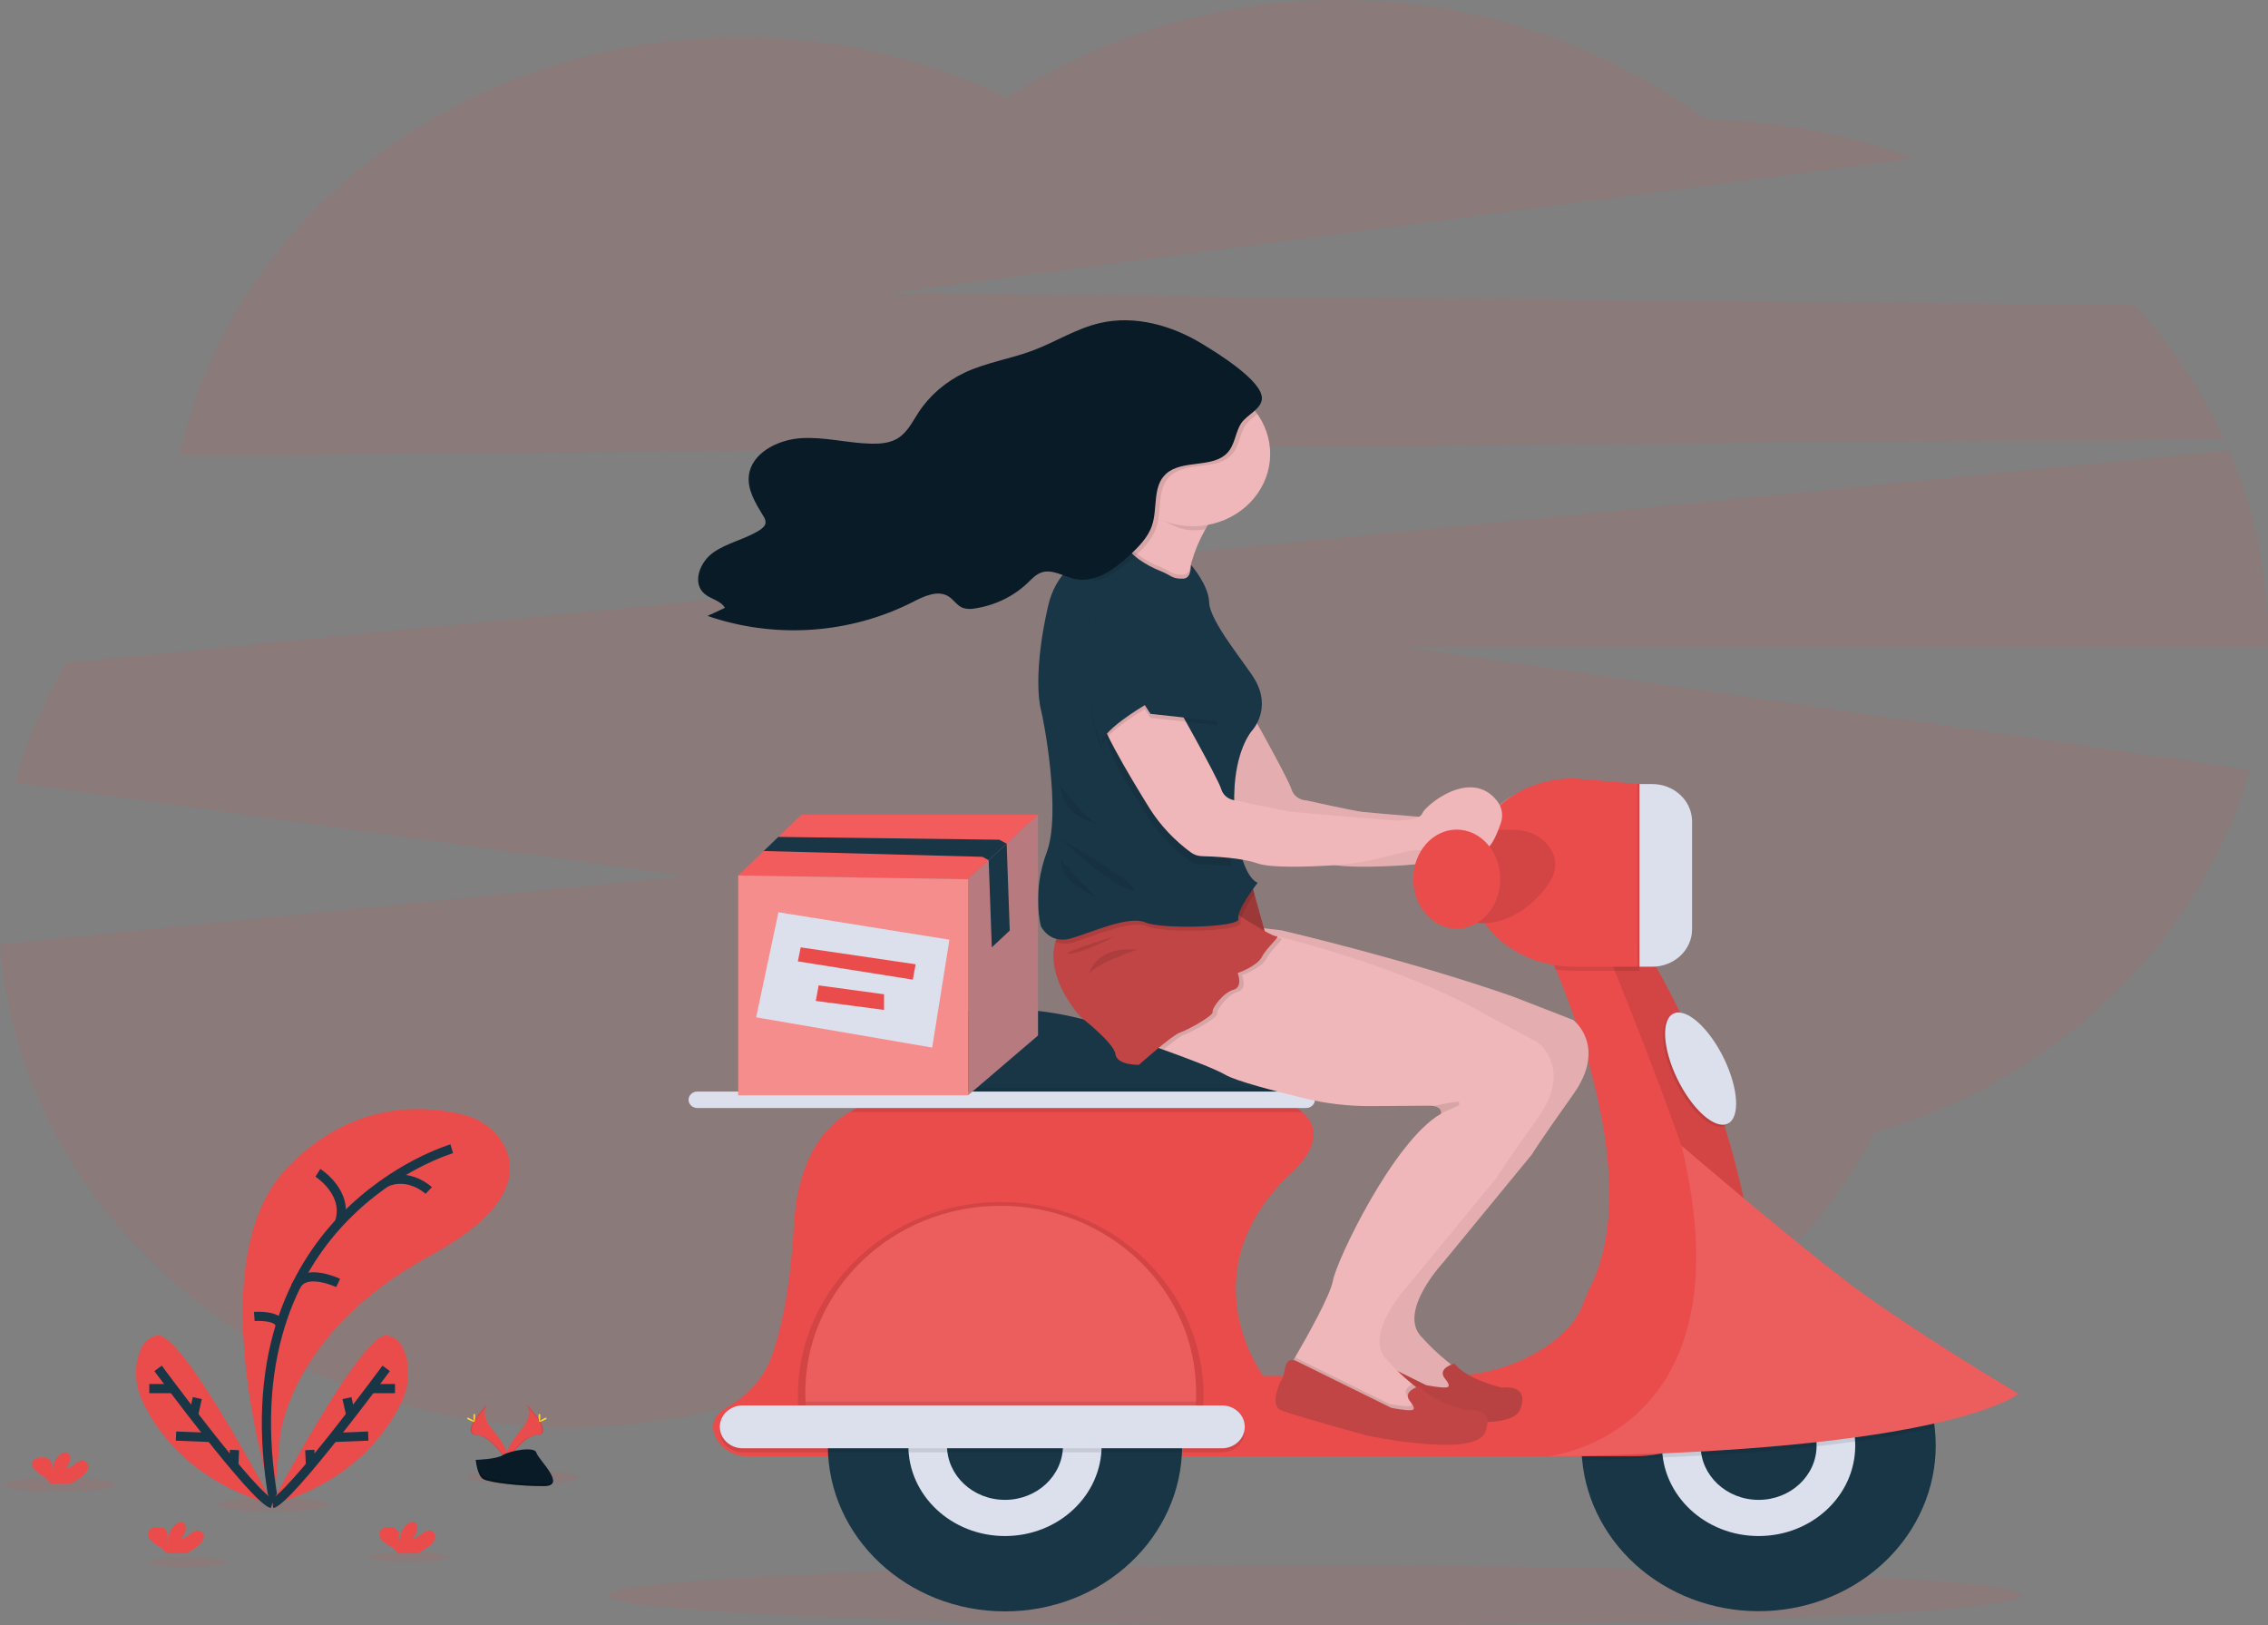 <svg width="247" height="177" viewBox="0 0 247 177" fill="none" xmlns="http://www.w3.org/2000/svg">
<rect x="0" y="0" width="247" height="177" fill="#808080" stroke="none"/>
<g clip-path="url(#clip0)">
<path opacity="0.1" d="M242.218 47.822C239.774 42.511 236.47 37.584 232.423 33.214L96.493 31.96L208.407 17.252C201.178 14.558 193.481 13.13 185.7 13.037C174.994 5.029 161.811 0.469 148.114 0.036C134.416 -0.398 120.934 3.318 109.674 10.63C100.675 6.299 90.698 4.048 80.578 4.066C50.376 4.066 25.21 23.641 19.565 49.597L242.218 47.822Z" fill="#EA4C4C"/>
<path opacity="0.1" d="M246.998 69.592C247.004 62.553 245.567 55.578 242.763 49.045L7.181 72.185C4.76 76.297 2.908 80.68 1.67 85.229L74.627 95.404L0 102.824C2.245 132.208 29.164 155.412 62.049 155.412C78.602 155.412 93.645 149.532 104.789 139.944C115.969 149.714 131.157 155.722 147.888 155.722C172.715 155.722 194.141 142.495 204.119 123.37C224.138 117.425 239.688 102.498 245.01 83.822L152.752 70.432H246.988C246.993 70.152 246.998 69.872 246.998 69.592Z" fill="#EA4C4C"/>
<path opacity="0.1" d="M6.573 162.438C9.908 162.438 12.611 162.09 12.611 161.661C12.611 161.232 9.908 160.884 6.573 160.884C3.239 160.884 0.535 161.232 0.535 161.661C0.535 162.09 3.239 162.438 6.573 162.438Z" fill="#EA4C4C"/>
<path opacity="0.1" d="M29.702 164.633C33.036 164.633 35.74 164.285 35.74 163.856C35.74 163.427 33.036 163.079 29.702 163.079C26.367 163.079 23.664 163.427 23.664 163.856C23.664 164.285 26.367 164.633 29.702 164.633Z" fill="#EA4C4C"/>
<path opacity="0.1" d="M56.946 161.661C60.281 161.661 62.984 161.313 62.984 160.884C62.984 160.455 60.281 160.107 56.946 160.107C53.612 160.107 50.909 160.455 50.909 160.884C50.909 161.313 53.612 161.661 56.946 161.661Z" fill="#EA4C4C"/>
<path opacity="0.1" d="M20.444 170.657C22.816 170.657 24.738 170.41 24.738 170.105C24.738 169.801 22.816 169.554 20.444 169.554C18.073 169.554 16.151 169.801 16.151 170.105C16.151 170.41 18.073 170.657 20.444 170.657Z" fill="#EA4C4C"/>
<path opacity="0.1" d="M44.453 170.105C46.824 170.105 48.746 169.858 48.746 169.554C48.746 169.249 46.824 169.002 44.453 169.002C42.081 169.002 40.159 169.249 40.159 169.554C40.159 169.858 42.081 170.105 44.453 170.105Z" fill="#EA4C4C"/>
<path d="M29.833 163.681C29.833 163.681 21.363 137.703 31.157 127.298C38.485 119.513 46.8 120.445 50.525 121.408C51.489 121.648 52.386 122.081 53.153 122.678C53.92 123.275 54.539 124.02 54.968 124.863C56.271 127.489 56.034 131.758 46.842 136.738C31.451 145.077 30.495 156.515 30.495 156.515L29.833 163.681Z" fill="#EA4C4C"/>
<path d="M49.199 125.093C49.199 125.093 24.235 132.397 29.833 163.681" stroke="#193647" stroke-miterlimit="10"/>
<path d="M34.62 127.712C34.62 127.712 38.057 129.878 36.958 133.136" stroke="#193647" stroke-miterlimit="10"/>
<path d="M46.695 129.637C46.695 129.637 44.59 127.637 42.037 128.74" stroke="#193647" stroke-miterlimit="10"/>
<path d="M36.827 139.703C36.827 139.703 33.137 137.952 32.183 140.141" stroke="#193647" stroke-miterlimit="10"/>
<path d="M27.696 143.353C27.696 143.353 30.467 143.147 30.518 144.388" stroke="#193647" stroke-miterlimit="10"/>
<path d="M29.496 163.889C29.496 163.889 39.416 145.007 42.14 145.421C43.433 145.617 44.029 146.808 44.3 148.005C44.637 149.556 44.448 151.167 43.76 152.613C42.357 155.622 38.564 161.366 29.496 163.889Z" fill="#EA4C4C"/>
<path d="M42.058 149.005C42.058 149.005 31.648 163.131 29.637 163.751" stroke="#193647" stroke-miterlimit="10"/>
<path d="M43.017 151.208H40.587" stroke="#193647" stroke-miterlimit="10"/>
<path d="M40.105 156.377L36.299 156.53" stroke="#193647" stroke-miterlimit="10"/>
<path d="M37.788 152.243L38.202 154.099" stroke="#193647" stroke-miterlimit="10"/>
<path d="M33.738 157.893L33.813 159.58" stroke="#193647" stroke-miterlimit="10"/>
<path d="M29.784 163.889C29.784 163.889 19.864 145.007 17.14 145.421C15.847 145.617 15.251 146.808 14.98 148.005C14.646 149.552 14.836 151.158 15.522 152.6C16.927 155.622 20.709 161.366 29.784 163.889Z" fill="#EA4C4C"/>
<path d="M17.215 149.005C17.215 149.005 27.625 163.131 29.637 163.751" stroke="#193647" stroke-miterlimit="10"/>
<path d="M16.259 151.208H18.688" stroke="#193647" stroke-miterlimit="10"/>
<path d="M19.168 156.377L22.977 156.53" stroke="#193647" stroke-miterlimit="10"/>
<path d="M21.487 152.243L21.073 154.099" stroke="#193647" stroke-miterlimit="10"/>
<path d="M25.537 157.893L25.462 159.58" stroke="#193647" stroke-miterlimit="10"/>
<path d="M46.814 168.298C47.085 168.092 47.282 167.814 47.38 167.501C47.424 167.344 47.408 167.178 47.336 167.03C47.264 166.882 47.14 166.762 46.985 166.689C46.623 166.558 46.234 166.794 45.942 167.031C45.65 167.267 45.311 167.541 44.927 167.49C45.123 167.322 45.269 167.108 45.351 166.872C45.433 166.635 45.448 166.382 45.395 166.138C45.379 166.037 45.334 165.941 45.264 165.862C45.063 165.661 44.698 165.748 44.457 165.906C43.69 166.409 43.477 167.383 43.473 168.261C43.431 167.939 43.426 167.614 43.459 167.291C43.459 166.967 43.361 166.606 43.068 166.433C42.887 166.34 42.683 166.295 42.477 166.302C42.13 166.302 41.749 166.322 41.513 166.558C41.221 166.851 41.296 167.341 41.551 167.665C41.835 167.965 42.172 168.218 42.547 168.411C42.828 168.572 43.068 168.789 43.248 169.046C43.269 169.082 43.286 169.12 43.3 169.16H45.458C45.95 168.932 46.407 168.642 46.814 168.298V168.298Z" fill="#EA4C4C"/>
<path d="M9.019 160.694C9.29 160.488 9.487 160.211 9.585 159.897C9.628 159.74 9.612 159.573 9.541 159.425C9.469 159.277 9.345 159.157 9.19 159.083C8.827 158.954 8.442 159.191 8.147 159.427C7.852 159.663 7.518 159.935 7.132 159.884C7.328 159.716 7.475 159.503 7.557 159.266C7.639 159.029 7.653 158.776 7.6 158.532C7.582 158.431 7.536 158.337 7.466 158.258C7.265 158.057 6.901 158.142 6.66 158.302C5.893 158.805 5.68 159.779 5.675 160.657C5.633 160.334 5.628 160.009 5.661 159.685C5.661 159.361 5.565 159.002 5.273 158.83C5.091 158.737 4.886 158.691 4.679 158.698C4.335 158.685 3.952 158.718 3.716 158.954C3.423 159.247 3.501 159.738 3.753 160.048C4.037 160.35 4.375 160.603 4.752 160.797C5.033 160.956 5.273 161.173 5.453 161.431C5.474 161.468 5.492 161.506 5.507 161.545H7.665C8.156 161.32 8.611 161.034 9.019 160.694V160.694Z" fill="#EA4C4C"/>
<path d="M21.616 168.298C21.886 168.092 22.084 167.814 22.182 167.501C22.225 167.344 22.21 167.178 22.138 167.03C22.066 166.882 21.942 166.762 21.787 166.689C21.424 166.558 21.036 166.794 20.744 167.031C20.451 167.267 20.112 167.541 19.729 167.49C19.925 167.322 20.07 167.108 20.152 166.872C20.234 166.635 20.25 166.382 20.197 166.138C20.18 166.037 20.135 165.941 20.066 165.862C19.864 165.661 19.5 165.748 19.259 165.906C18.492 166.409 18.279 167.383 18.274 168.261C18.232 167.939 18.228 167.614 18.26 167.291C18.26 166.967 18.165 166.606 17.872 166.433C17.69 166.341 17.485 166.295 17.278 166.302C16.934 166.302 16.551 166.322 16.315 166.558C16.023 166.851 16.097 167.341 16.352 167.665C16.637 167.965 16.974 168.218 17.348 168.411C17.63 168.572 17.869 168.789 18.05 169.046C18.071 169.082 18.088 169.12 18.101 169.16H20.26C20.752 168.932 21.208 168.642 21.616 168.298V168.298Z" fill="#EA4C4C"/>
<path d="M57.339 152.926C57.339 152.926 58.148 153.917 56.965 155.412C55.782 156.906 54.809 158.169 55.202 159.101C55.202 159.101 56.986 156.324 58.438 156.285C59.89 156.245 58.936 154.595 57.339 152.926Z" fill="#EA4C4C"/>
<path opacity="0.1" d="M57.339 152.926C57.41 153.022 57.466 153.126 57.505 153.237C58.922 154.795 59.675 156.248 58.314 156.285C57.045 156.32 55.525 158.442 55.16 158.978C55.172 159.02 55.186 159.059 55.202 159.101C55.202 159.101 56.986 156.324 58.438 156.285C59.89 156.245 58.936 154.595 57.339 152.926Z" fill="black"/>
<path d="M58.843 154.188C58.843 154.536 58.801 154.819 58.749 154.819C58.698 154.819 58.656 154.536 58.656 154.188C58.656 153.841 58.709 154.005 58.761 154.005C58.812 154.005 58.843 153.841 58.843 154.188Z" fill="#FFD037"/>
<path d="M59.36 154.604C59.032 154.77 58.747 154.871 58.724 154.823C58.7 154.775 58.943 154.604 59.271 154.444C59.598 154.285 59.467 154.399 59.493 154.444C59.519 154.49 59.687 154.438 59.36 154.604Z" fill="#FFD037"/>
<path d="M53.065 152.926C53.065 152.926 52.256 153.917 53.439 155.412C54.622 156.906 55.597 158.169 55.202 159.101C55.202 159.101 53.418 156.324 51.966 156.285C50.514 156.245 51.477 154.595 53.065 152.926Z" fill="#EA4C4C"/>
<path opacity="0.1" d="M53.065 152.926C52.995 153.022 52.939 153.126 52.901 153.237C51.484 154.795 50.729 156.248 52.09 156.285C53.359 156.32 54.882 158.442 55.246 158.978C55.232 159.02 55.218 159.059 55.202 159.101C55.202 159.101 53.418 156.324 51.966 156.285C50.514 156.245 51.477 154.595 53.065 152.926Z" fill="black"/>
<path d="M51.561 154.188C51.561 154.536 51.603 154.819 51.655 154.819C51.706 154.819 51.748 154.536 51.748 154.188C51.748 153.841 51.697 154.005 51.645 154.005C51.594 154.005 51.561 153.841 51.561 154.188Z" fill="#FFD037"/>
<path d="M51.044 154.604C51.372 154.77 51.657 154.871 51.683 154.823C51.708 154.775 51.461 154.604 51.136 154.444C50.81 154.285 50.937 154.399 50.902 154.444C50.867 154.49 50.719 154.438 51.044 154.604Z" fill="#FFD037"/>
<path d="M51.818 158.97C51.818 158.97 54.082 158.906 54.762 158.451C55.443 157.996 58.242 157.453 58.413 158.182C58.583 158.91 61.81 161.805 59.257 161.825C56.703 161.845 53.324 161.453 52.644 161.066C51.963 160.679 51.818 158.97 51.818 158.97Z" fill="#081B26"/>
<path opacity="0.2" d="M59.303 161.571C56.75 161.591 53.369 161.199 52.688 160.812C52.169 160.517 51.963 159.458 51.895 158.967H51.818C51.818 158.967 51.963 160.676 52.644 161.064C53.324 161.451 56.703 161.843 59.257 161.823C59.996 161.823 60.248 161.571 60.234 161.208C60.129 161.431 59.851 161.567 59.303 161.571Z" fill="black"/>
<path opacity="0.1" d="M143.2 177C185.742 177 220.23 175.536 220.23 173.731C220.23 171.925 185.742 170.462 143.2 170.462C100.657 170.462 66.169 171.925 66.169 173.731C66.169 175.536 100.657 177 143.2 177Z" fill="#EA4C4C"/>
<path d="M135.352 75.993C135.352 75.993 140.263 84.686 140.644 85.927C140.743 86.271 140.957 86.577 141.255 86.8C141.553 87.022 141.918 87.15 142.299 87.165C142.299 87.165 147.191 88.259 148.36 88.406C149.53 88.552 159.664 89.353 159.664 89.353C159.664 89.353 162.236 89.428 162.547 88.552C162.833 87.752 167.802 83.544 170.678 87.216C170.943 87.555 171.119 87.949 171.191 88.364C171.264 88.779 171.23 89.204 171.094 89.605C170.566 91.18 169.481 93.682 168.316 92.126C166.679 89.938 164.776 90.552 164.776 91.719C164.776 92.885 162.157 92.452 161.301 92.616C160.833 92.706 159.225 93.106 157.833 93.456C156.218 93.865 154.564 94.122 152.895 94.224C150.133 94.393 146.062 94.533 144.619 94.023C142.877 93.404 139.839 93.261 138.539 93.229C138.109 93.219 137.693 93.079 137.354 92.83C135.549 91.508 134.023 89.884 132.852 88.04C130.825 84.758 126.656 77.962 126.936 75.993C127.217 74.023 135.352 75.993 135.352 75.993Z" fill="#EFB7B9"/>
<path opacity="0.05" d="M135.352 75.993C135.352 75.993 140.263 84.686 140.644 85.927C140.743 86.271 140.957 86.577 141.255 86.8C141.553 87.022 141.918 87.15 142.299 87.165C142.299 87.165 147.191 88.259 148.36 88.406C149.53 88.552 159.664 89.353 159.664 89.353C159.664 89.353 162.236 89.428 162.547 88.552C162.833 87.752 167.802 83.544 170.678 87.216C170.943 87.555 171.119 87.949 171.191 88.364C171.264 88.779 171.23 89.204 171.094 89.605C170.566 91.18 169.481 93.682 168.316 92.126C166.679 89.938 164.776 90.552 164.776 91.719C164.776 92.885 162.157 92.452 161.301 92.616C160.833 92.706 159.225 93.106 157.833 93.456C156.218 93.865 154.564 94.122 152.895 94.224C150.133 94.393 146.062 94.533 144.619 94.023C142.877 93.404 139.839 93.261 138.539 93.229C138.109 93.219 137.693 93.079 137.354 92.83C135.549 91.508 134.023 89.884 132.852 88.04C130.825 84.758 126.656 77.962 126.936 75.993C127.217 74.023 135.352 75.993 135.352 75.993Z" fill="black"/>
<path d="M210.816 157.427C210.807 162.077 208.882 166.544 205.441 169.898C201.999 173.252 197.308 175.234 192.344 175.431C187.379 175.629 182.525 174.026 178.792 170.958C175.059 167.889 172.736 163.591 172.305 158.959C172.277 158.665 172.256 158.372 172.247 158.083V158.068C172.238 157.851 172.233 157.632 172.233 157.412C172.233 152.624 174.265 148.032 177.883 144.647C181.501 141.261 186.408 139.359 191.524 139.359C196.641 139.359 201.548 141.261 205.166 144.647C208.784 148.032 210.816 152.624 210.816 157.412V157.427Z" fill="#193647"/>
<path d="M191.524 167.263C197.336 167.263 202.047 162.854 202.047 157.416C202.047 151.978 197.336 147.569 191.524 147.569C185.713 147.569 181.002 151.978 181.002 157.416C181.002 162.854 185.713 167.263 191.524 167.263Z" fill="#DCE0ED"/>
<path d="M191.524 163.324C195.011 163.324 197.838 160.679 197.838 157.416C197.838 154.153 195.011 151.508 191.524 151.508C188.038 151.508 185.211 154.153 185.211 157.416C185.211 160.679 188.038 163.324 191.524 163.324Z" fill="#193647"/>
<path d="M140.861 123.134L94.407 124.009V117.602C94.823 112.445 100.487 110.635 105.631 110.069C109.653 109.641 113.725 109.927 117.634 110.911C127.49 113.353 133.769 113.826 136.863 113.872C137.542 113.881 138.196 114.11 138.716 114.519C139.236 114.928 139.589 115.492 139.715 116.117C139.863 116.85 140.008 117.648 140.143 118.436C140.246 119.053 140.344 119.662 140.433 120.228C140.691 121.861 140.861 123.134 140.861 123.134Z" fill="#193647"/>
<path d="M177.922 158.582H81.42C80.675 158.589 79.944 158.391 79.318 158.013C78.692 157.634 78.2 157.092 77.9 156.453C77.173 154.827 78.191 153.79 79.275 153.182C81.496 151.95 83.179 150.023 84.027 147.742C85.056 144.898 86.061 140.447 86.457 133.493C86.864 126.3 89.646 122.745 92.653 121.02C96.537 118.797 100.796 119.631 100.796 119.631L139.924 119.924C140.62 120.22 141.264 120.613 141.834 121.09C145.321 124.128 140.237 128.093 140.237 128.093C129.324 138.887 137.585 149.827 137.585 149.827H157.606C161.347 149.846 165.005 148.798 168.094 146.823C170.799 145.073 171.835 143.381 172.252 142.357C172.56 141.574 172.874 140.793 173.248 140.035C178.5 129.377 172.165 112.038 169.431 105.554C168.753 103.942 168.297 103.001 168.297 103.001L174.576 102.563L178.551 102.281H178.591C187.341 116.403 190.594 130.915 191.686 141.668C191.789 142.681 191.873 143.663 191.941 144.607C192.065 146.4 191.794 148.197 191.145 149.889C190.496 151.58 189.484 153.128 188.169 154.439C186.855 155.749 185.268 156.792 183.505 157.505C181.743 158.218 179.842 158.585 177.922 158.582V158.582Z" fill="#EA4C4C"/>
<path opacity="0.1" d="M140.436 120.228H94.407V118.436H140.146C140.249 119.042 140.347 119.651 140.436 120.228Z" fill="black"/>
<path opacity="0.1" d="M141.836 121.104H93.025C92.898 121.104 92.772 121.08 92.656 121.033C96.54 118.81 100.798 119.644 100.798 119.644L139.926 119.937C140.622 120.233 141.267 120.626 141.836 121.104Z" fill="black"/>
<path d="M142.243 118.863H75.946C75.417 118.863 74.989 119.264 74.989 119.758V119.76C74.989 120.254 75.417 120.655 75.946 120.655H142.243C142.771 120.655 143.2 120.254 143.2 119.76V119.758C143.2 119.264 142.771 118.863 142.243 118.863Z" fill="#DCE0ED"/>
<path opacity="0.1" d="M191.686 141.672C189.462 143.935 187.825 144.825 187.902 142.438C188.136 135.217 174.574 102.57 174.574 102.57L178.584 102.285C187.336 116.397 190.591 130.909 191.686 141.672Z" fill="black"/>
<path opacity="0.1" d="M210.699 155.438C208.396 155.954 205.555 156.479 202.047 156.97C200.742 157.149 199.339 157.321 197.838 157.486C194.253 157.884 190.107 158.232 185.318 158.499C183.962 158.575 182.554 158.644 181.093 158.707C178.357 158.824 175.429 158.913 172.308 158.974L172.249 158.099V158.083C176.61 156.436 183.473 152.04 184.577 140.589C187.333 139.595 190.296 139.206 193.238 139.453C196.18 139.699 199.023 140.574 201.546 142.01C204.07 143.447 206.208 145.406 207.795 147.737C209.382 150.067 210.377 152.708 210.701 155.455L210.699 155.438Z" fill="black"/>
<path d="M168.611 158.582C168.611 158.582 190.755 156.333 183.127 124.76C183.127 124.76 194.069 134.147 200.876 139.364C207.683 144.58 219.816 151.773 219.816 151.773C219.816 151.773 212.572 158.107 168.611 158.582Z" fill="#EA4C4C"/>
<path opacity="0.1" d="M168.611 158.582C168.611 158.582 190.755 156.333 183.127 124.76C183.127 124.76 194.069 134.147 200.876 139.364C207.683 144.58 219.816 151.773 219.816 151.773C219.816 151.773 212.572 158.107 168.611 158.582Z" fill="white"/>
<path d="M109.45 175.468C120.104 175.468 128.741 167.386 128.741 157.416C128.741 147.446 120.104 139.364 109.45 139.364C98.796 139.364 90.158 147.446 90.158 157.416C90.158 167.386 98.796 175.468 109.45 175.468Z" fill="#193647"/>
<path d="M109.45 167.263C115.261 167.263 119.973 162.854 119.973 157.416C119.973 151.978 115.261 147.569 109.45 147.569C103.638 147.569 98.927 151.978 98.927 157.416C98.927 162.854 103.638 167.263 109.45 167.263Z" fill="#DCE0ED"/>
<path d="M109.45 163.324C112.937 163.324 115.764 160.679 115.764 157.416C115.764 154.153 112.937 151.508 109.45 151.508C105.963 151.508 103.136 154.153 103.136 157.416C103.136 160.679 105.963 163.324 109.45 163.324Z" fill="#193647"/>
<path opacity="0.1" d="M131.08 151.994C131.08 140.337 121.186 130.887 108.982 130.887C96.778 130.887 86.885 140.337 86.885 151.994C86.885 152.487 86.903 152.975 86.938 153.458H131.026C131.062 152.975 131.08 152.487 131.08 151.994Z" fill="black"/>
<path d="M130.261 151.63C130.261 140.405 120.735 131.305 108.982 131.305C97.23 131.305 87.703 140.405 87.703 151.63C87.703 152.105 87.722 152.574 87.754 153.04H130.21C130.243 152.574 130.261 152.105 130.261 151.63Z" fill="#EA4C4C"/>
<path opacity="0.1" d="M130.261 151.63C130.261 151.957 130.261 152.287 130.236 152.602C130.236 152.749 130.219 152.893 130.21 153.04H87.754C87.754 152.893 87.736 152.749 87.729 152.602C87.712 152.28 87.703 151.946 87.703 151.63C87.703 140.405 97.23 131.305 108.982 131.305C120.735 131.305 130.261 140.405 130.261 151.63Z" fill="white"/>
<path opacity="0.1" d="M130.236 152.613C130.236 152.76 130.219 152.904 130.21 153.051H87.754C87.754 152.904 87.736 152.76 87.729 152.613H130.236Z" fill="black"/>
<path opacity="0.1" d="M133.067 153.477H80.889C79.511 153.477 78.394 154.522 78.394 155.811C78.394 157.1 79.511 158.145 80.889 158.145H133.067C134.445 158.145 135.562 157.1 135.562 155.811C135.562 154.522 134.445 153.477 133.067 153.477Z" fill="black"/>
<path d="M133.067 153.04H80.889C79.511 153.04 78.394 154.084 78.394 155.373C78.394 156.662 79.511 157.707 80.889 157.707H133.067C134.445 157.707 135.562 156.662 135.562 155.373C135.562 154.084 134.445 153.04 133.067 153.04Z" fill="#DCE0ED"/>
<path opacity="0.1" d="M187.88 122.599C189.29 122.002 189.132 118.827 187.527 115.506C185.922 112.184 183.478 109.976 182.069 110.572C180.659 111.169 180.817 114.344 182.422 117.666C184.026 120.987 186.47 123.195 187.88 122.599Z" fill="black"/>
<path d="M188.114 122.379C189.523 121.783 189.365 118.607 187.761 115.286C186.156 111.965 183.712 109.756 182.302 110.353C180.893 110.949 181.051 114.125 182.655 117.446C184.26 120.767 186.704 122.976 188.114 122.379Z" fill="#DCE0ED"/>
<path opacity="0.1" d="M178.549 102.285V105.714H171.417C170.753 105.715 170.089 105.665 169.434 105.565C168.756 103.953 168.3 103.012 168.3 103.012L174.578 102.574L178.549 102.285Z" fill="black"/>
<path d="M178.549 105.268H171.417C165.152 105.268 160.076 100.891 160.076 95.471V94.563C160.076 89.154 165.152 84.769 171.417 84.769L178.549 85.375V105.268Z" fill="#EA4C4C"/>
<path d="M166.798 90.568C166.798 90.568 171.066 92.701 168.611 96.312C168.611 96.312 165.599 100.933 160.864 100.495L159.14 90.568C159.14 90.568 164.811 90.076 166.798 90.568Z" fill="#EA4C4C"/>
<path opacity="0.1" d="M165.159 90.375C165.838 90.399 166.502 90.566 167.102 90.862C167.703 91.158 168.225 91.576 168.629 92.086C169.389 93.071 169.843 94.507 168.615 96.312C168.615 96.312 165.604 100.933 160.868 100.496L159.145 90.568C159.145 90.568 162.692 90.251 165.159 90.375Z" fill="black"/>
<path opacity="0.1" d="M178.315 85.375H179.69C180.845 85.375 181.952 85.805 182.769 86.569C183.585 87.333 184.044 88.369 184.044 89.45V101.196C184.044 102.276 183.585 103.313 182.769 104.077C181.952 104.841 180.845 105.27 179.69 105.27H178.315V85.375Z" fill="black"/>
<path d="M178.549 85.375H179.924C181.079 85.375 182.186 85.805 183.003 86.569C183.819 87.333 184.278 88.369 184.278 89.45V101.196C184.278 102.276 183.819 103.313 183.003 104.077C182.186 104.841 181.079 105.27 179.924 105.27H178.549V85.375Z" fill="#DCE0ED"/>
<path d="M127.914 110.924C127.914 110.924 129.015 111.301 130.486 111.826C132.824 112.668 136.121 113.898 137.267 114.572C138.413 115.246 142.685 116.353 145.884 117.132C148.256 117.707 150.697 117.989 153.147 117.97C155.635 117.948 158.649 117.926 159.482 117.926C159.627 117.925 159.773 117.935 159.917 117.957C160.791 118.093 160.756 118.642 160.735 118.773V118.802C155.591 121.718 149.354 134.775 148.966 136.963C148.674 138.604 146.104 143.154 144.836 145.329C144.411 146.057 144.135 146.519 144.135 146.519L145.695 148.195L150.215 150.092L154.501 151.843C154.501 151.843 159.023 152.062 159.101 151.843C159.178 151.624 159.178 149.364 159.178 149.364C158.627 149.031 158.105 148.659 157.616 148.252C156.579 147.407 155.615 146.486 154.735 145.497C152.242 142.725 157.23 137.401 157.23 137.401L166.817 125.731C166.817 125.731 167.596 124.419 171.337 119.167C175.079 113.915 171.337 111.071 171.337 111.071L164.752 108.513C153.332 104.513 139.556 101.307 139.556 101.307L139.36 101.283L136.439 100.942L127.914 110.924Z" fill="#EFB7B9"/>
<path d="M157.337 150.092C157.337 150.092 158.156 150.996 157.543 151.077C156.931 151.158 155.322 150.832 155.322 150.832L145.119 145.799C145.119 145.799 144.009 145.059 143.747 146.51C143.485 147.961 143.307 147.823 143.307 147.823C143.307 147.823 141.963 150.53 143.307 151.09C144.652 151.65 152.728 153.867 152.728 153.867C152.728 153.867 164.451 156.357 165.561 153.484C166.672 150.611 163.574 151.105 163.574 151.105C163.574 151.105 159.716 150.23 158.399 148.48C158.39 148.48 156.491 148.972 157.337 150.092Z" fill="#C14545"/>
<path opacity="0.05" d="M171.328 111.071L164.743 108.513C153.322 104.513 139.547 101.307 139.547 101.307L139.351 101.283L136.43 100.942L127.914 110.924C127.914 110.924 129.015 111.301 130.486 111.826C132.824 112.668 136.121 113.898 137.267 114.572C138.413 115.246 142.685 116.353 145.884 117.132C148.256 117.707 150.697 117.989 153.147 117.97C155.635 117.948 158.649 117.926 159.482 117.926C159.627 117.925 159.773 117.935 159.917 117.957C160.791 118.093 160.756 118.642 160.735 118.773V118.802C155.591 121.718 149.354 134.775 148.966 136.963C148.674 138.604 146.104 143.154 144.836 145.329L144.666 145.622C144.327 145.569 143.903 145.683 143.754 146.51C143.49 147.959 143.314 147.823 143.314 147.823C143.314 147.823 141.97 150.53 143.314 151.09C144.659 151.65 152.728 153.867 152.728 153.867C152.728 153.867 164.451 156.357 165.561 153.484C166.672 150.611 163.574 151.105 163.574 151.105C163.574 151.105 159.716 150.23 158.399 148.48C158.282 148.511 158.168 148.551 158.058 148.598C157.92 148.493 157.772 148.379 157.616 148.252C156.579 147.407 155.615 146.486 154.735 145.497C152.242 142.725 157.23 137.401 157.23 137.401L166.817 125.731C166.817 125.731 167.596 124.419 171.337 119.167C175.079 113.915 171.328 111.071 171.328 111.071Z" fill="black"/>
<path d="M120.061 62.124L120.417 62.544L120.616 62.778L121.855 64.238C121.855 64.238 124.813 65.126 127.406 65.701C130.107 66.299 132.41 66.559 130.579 65.13C129.443 64.244 129.368 62.761 129.782 61.17C130.131 59.946 130.63 58.764 131.269 57.647C131.361 57.481 131.452 57.319 131.543 57.161C132.124 56.156 132.767 55.183 133.47 54.249C131.807 53.171 130.083 52.18 128.304 51.279C126.162 50.242 124.404 49.789 125.519 51.842C126.235 53.155 126.001 54.63 125.332 56.041C125.281 56.152 125.225 56.26 125.166 56.376C124.566 57.469 123.824 58.49 122.959 59.415C122.072 60.389 121.103 61.295 120.061 62.124V62.124Z" fill="#EFB7B9"/>
<path d="M134.873 95.456L136.458 96.811L137.99 102.325H135.434L132.611 98.889L134.873 95.456Z" fill="#C14545"/>
<path opacity="0.1" d="M132.611 98.889L134.318 100.966L135.434 102.325H137.99L137.728 101.382L136.612 97.364L136.458 96.811L134.873 95.456L132.707 98.743L132.611 98.889Z" fill="black"/>
<path opacity="0.1" d="M132.611 98.889L134.318 100.966L135.434 102.325H137.99L137.728 101.382L136.612 97.364L136.458 96.811L134.873 95.456L132.707 98.743L132.611 98.889Z" fill="black"/>
<path d="M124.116 113.399C124.116 113.399 125.218 113.775 126.688 114.301C129.027 115.143 132.324 116.373 133.47 117.047C134.615 117.721 138.888 118.828 142.087 119.607C144.458 120.182 146.9 120.465 149.35 120.447C151.838 120.425 154.852 120.403 155.684 120.403C155.83 120.402 155.975 120.412 156.119 120.434C156.994 120.57 156.959 121.119 156.938 121.25V121.279C151.793 124.195 145.557 137.252 145.169 139.44C144.876 141.081 142.306 145.631 141.039 147.806C140.613 148.534 140.337 148.996 140.337 148.996L141.897 150.672L146.415 152.567L150.701 154.318C150.701 154.318 155.224 154.536 155.301 154.318C155.378 154.099 155.378 151.838 155.378 151.838C154.827 151.506 154.305 151.134 153.816 150.727C152.779 149.882 151.815 148.96 150.935 147.972C148.442 145.2 153.43 139.876 153.43 139.876L163.017 128.206C163.017 128.206 163.796 126.893 167.537 121.642C171.279 116.39 167.537 113.546 167.537 113.546L161.537 110.336C152.184 105.012 139.009 101.948 139.009 101.948L138.813 101.924L135.892 101.583L124.116 113.399Z" fill="#EFB7B9"/>
<path opacity="0.1" d="M140.335 148.994L141.895 150.67L146.415 152.567L150.701 154.318C150.701 154.318 155.224 154.536 155.301 154.318C155.378 154.099 155.378 151.838 155.378 151.838C154.828 151.506 154.305 151.134 153.816 150.727C153.332 150.97 152.782 151.425 153.313 152.129C153.313 152.129 154.132 153.031 153.519 153.114C152.906 153.197 151.297 152.869 151.297 152.869L141.095 147.836L141.037 147.799C140.606 148.532 140.335 148.994 140.335 148.994Z" fill="black"/>
<path d="M153.54 152.567C153.54 152.567 154.358 153.469 153.743 153.552C153.128 153.635 151.522 153.304 151.522 153.304L141.322 148.272C141.322 148.272 140.211 147.534 139.947 148.983C139.683 150.431 139.51 150.296 139.51 150.296C139.51 150.296 138.165 153.005 139.51 153.565C140.854 154.125 148.922 156.333 148.922 156.333C148.922 156.333 160.642 158.821 161.752 155.95C162.863 153.079 159.765 153.569 159.765 153.569C159.765 153.569 155.906 152.694 154.592 150.943C154.599 150.952 152.691 151.444 153.54 152.567Z" fill="#C14545"/>
<path opacity="0.1" d="M124.738 55.485C126.09 56.36 128.152 57.745 129.913 57.745C130.367 57.745 130.821 57.712 131.269 57.645C131.92 56.467 132.656 55.332 133.47 54.247C133.47 54.247 123.181 47.536 125.519 51.84C126.291 53.271 125.531 53.973 124.738 55.485Z" fill="black"/>
<path d="M121.495 49.431C121.494 50.744 121.844 52.037 122.515 53.192C123.185 54.346 124.154 55.325 125.332 56.039C125.597 56.2 125.872 56.346 126.155 56.476C127.794 57.241 129.654 57.485 131.454 57.172C133.255 56.858 134.896 56.003 136.131 54.738C137.365 53.472 138.125 51.864 138.295 50.158C138.465 48.452 138.035 46.741 137.072 45.283C136.109 43.826 134.664 42.703 132.957 42.083C131.25 41.463 129.373 41.382 127.612 41.85C125.85 42.319 124.3 43.312 123.196 44.679C122.093 46.046 121.495 47.713 121.495 49.426V49.431Z" fill="#EFB7B9"/>
<path opacity="0.1" d="M124.116 113.399C124.116 113.399 125.218 113.775 126.688 114.301C127.612 113.539 128.559 112.804 128.954 112.67C129.812 112.377 132.618 110.845 132.541 110.408C132.464 109.97 133.71 108.294 134.8 108.001C135.89 107.708 135.268 106.178 135.268 106.178C135.268 106.178 137.372 105.449 137.896 104.428C138.42 103.406 140.024 102.093 139.477 102.167C139.24 102.131 139.013 102.048 138.813 101.924L135.892 101.583L124.116 113.399Z" fill="black"/>
<path d="M117.723 110.773C117.723 110.773 121.31 113.546 121.476 114.784C121.642 116.023 124.037 115.953 124.037 115.953C124.037 115.953 127.624 112.743 128.48 112.452C129.335 112.161 132.144 110.627 132.067 110.189C131.989 109.751 133.236 108.075 134.326 107.782C135.415 107.489 134.793 105.959 134.793 105.959C134.793 105.959 136.898 105.231 137.422 104.209C137.945 103.187 139.549 101.874 139.002 101.948C138.848 101.968 138.355 101.73 137.728 101.382C136.959 100.944 135.983 100.351 135.188 99.85C134.347 99.316 133.704 98.892 133.704 98.892C133.704 98.892 133.336 98.83 132.707 98.745C129.314 98.285 118.263 97.113 115.698 100.933C115.356 101.438 115.1 101.989 114.938 102.568C113.79 106.638 117.723 110.773 117.723 110.773Z" fill="#C14545"/>
<path opacity="0.1" d="M121.474 101.929C121.474 101.929 117.812 103.863 116.446 103.863C115.081 103.863 121.474 101.929 121.474 101.929Z" fill="black"/>
<path opacity="0.1" d="M123.92 103.406C123.92 103.406 118.467 105.121 118.467 106.469C118.467 107.817 117.957 102.859 123.92 103.406Z" fill="black"/>
<path opacity="0.1" d="M136.975 95.679L136.898 95.778C136.933 95.752 136.96 95.718 136.975 95.679V95.679Z" fill="black"/>
<path opacity="0.1" d="M120.061 62.124L120.417 62.544L120.616 62.778L121.855 64.238C121.855 64.238 124.813 65.126 127.406 65.702C130.107 66.299 132.41 66.559 130.579 65.13C129.443 64.244 129.368 62.761 129.782 61.17L129.7 61.072C129.7 61.072 129.782 62.546 128.849 62.575C127.591 62.612 127.575 62.216 126.415 61.758C124.921 61.168 123.389 60.181 122.959 59.413C122.072 60.387 121.103 61.294 120.061 62.124Z" fill="black"/>
<path opacity="0.1" d="M114.938 102.561C115.576 102.816 116.294 102.832 116.944 102.605C119.36 101.874 123.181 100.115 124.972 100.885C126.408 101.502 132.191 101.485 134.325 100.966C134.856 100.837 135.16 100.677 135.114 100.489C135.083 100.272 135.111 100.052 135.195 99.848C135.443 99.106 136.117 98.075 136.619 97.364L136.465 96.811L134.88 95.456L132.714 98.738C129.321 98.279 118.27 97.106 115.705 100.927C115.361 101.431 115.102 101.982 114.938 102.561Z" fill="black"/>
<path d="M113.36 100.854C113.36 100.854 114.295 102.896 116.711 102.167C119.126 101.439 122.947 99.677 124.738 100.447C126.529 101.218 135.107 100.999 134.873 100.051C134.639 99.104 136.977 96.113 136.977 96.113C136.977 96.113 135.7 95.894 134.91 91.992C134.793 91.423 134.688 90.776 134.599 90.04C134.406 88.535 134.361 87.016 134.463 85.502C134.779 81.279 136.36 79.555 136.36 79.555C136.36 79.555 138.542 77.222 136.671 74.012C135.691 72.329 131.737 67.667 131.683 65.588C131.634 63.702 129.707 61.509 129.707 61.509C129.707 61.509 129.789 62.984 128.856 63.012C127.598 63.05 127.582 62.654 126.422 62.196C124.717 61.522 122.966 60.334 122.851 59.54C122.851 59.54 115.705 59.205 114.145 65.988C112.586 72.772 113.133 76.491 113.367 77.294C113.601 78.097 115.626 88.454 113.989 92.83C112.352 97.207 113.36 100.854 113.36 100.854Z" fill="#193647"/>
<path opacity="0.1" d="M125.012 88.938C126.301 90.972 128.025 92.736 130.077 94.117C131.445 94.128 132.811 94.213 134.169 94.373C134.052 93.804 133.935 93.156 133.858 92.421C133.665 90.915 133.619 89.396 133.722 87.883C133.498 87.778 133.3 87.629 133.142 87.446C132.984 87.263 132.869 87.051 132.806 86.824C132.415 85.583 128.938 79.675 128.938 79.675C128.938 79.675 120.803 77.706 120.52 79.675C120.237 81.644 122.984 85.655 125.012 88.938Z" fill="black"/>
<path d="M127.708 75.993C127.708 75.993 132.618 84.686 133 85.927C133.099 86.271 133.313 86.577 133.611 86.8C133.908 87.022 134.274 87.15 134.655 87.165C134.655 87.165 139.547 88.259 140.716 88.406C141.885 88.552 152.027 89.353 152.027 89.353C152.027 89.353 154.599 89.428 154.91 88.552C155.195 87.752 160.165 83.544 163.041 87.216C163.306 87.555 163.482 87.949 163.554 88.364C163.626 88.779 163.593 89.204 163.457 89.605C162.928 91.18 161.843 93.682 160.679 92.126C159.042 89.938 157.139 90.552 157.139 91.719C157.139 92.885 154.52 92.452 153.664 92.616C153.196 92.706 151.587 93.106 150.196 93.456C148.577 93.865 146.919 94.123 145.246 94.224C142.484 94.393 138.413 94.533 136.97 94.023C135.23 93.404 132.193 93.261 130.89 93.229C130.46 93.219 130.044 93.079 129.705 92.83C127.901 91.508 126.375 89.884 125.206 88.04C123.178 84.758 119.009 77.962 119.29 75.993C119.57 74.023 127.708 75.993 127.708 75.993Z" fill="#EFB7B9"/>
<path opacity="0.1" d="M126.071 63.947C126.071 63.947 128.702 68.032 129.92 70.949C131.138 73.866 132.618 78.973 132.618 78.973L125.29 78.17L124.668 77.222C124.668 77.222 119.435 80.286 120.059 81.599C120.683 82.911 118.656 79.629 118.813 75.909C118.969 72.189 118.249 65.551 118.813 63.947C119.376 62.343 124.348 62.706 126.071 63.947Z" fill="black"/>
<path d="M118.822 75.472C118.665 79.192 120.693 82.474 120.068 81.161C119.444 79.848 124.677 76.785 124.677 76.785L125.292 77.732L132.618 78.535C132.618 78.535 131.138 73.428 129.92 70.511C129.188 68.861 128.351 67.254 127.413 65.697C126.663 64.421 126.071 63.509 126.071 63.509C125.063 62.78 122.924 62.354 121.217 62.454C120.951 62.468 120.686 62.498 120.424 62.544C119.722 62.673 119.156 62.923 118.906 63.316C118.868 63.377 118.837 63.442 118.813 63.509C118.252 65.113 118.972 71.752 118.822 75.472Z" fill="#193647"/>
<path opacity="0.1" d="M115.548 85.655C115.548 85.655 118.647 89.649 119.582 89.758C119.575 89.767 115.6 88.938 115.548 85.655Z" fill="black"/>
<path opacity="0.1" d="M115.548 91.345C115.548 91.345 121.394 96.87 123.265 96.924C125.136 96.979 115.548 91.345 115.548 91.345Z" fill="black"/>
<path opacity="0.1" d="M115.548 93.651C115.548 93.651 119.29 97.754 119.524 97.754C119.757 97.754 115.483 96.331 115.548 93.651Z" fill="black"/>
<path opacity="0.1" d="M118.899 63.316C119.501 63.233 120.082 63.05 120.616 62.778C120.817 62.68 121.015 62.57 121.21 62.454C121.976 61.974 122.691 61.425 123.342 60.813C124.418 59.835 125.491 58.767 125.935 57.426C126.035 57.117 126.109 56.801 126.155 56.481C126.422 54.798 126.197 52.94 127.483 51.796C127.725 51.583 128.002 51.407 128.304 51.277C130.128 50.465 132.773 50.991 134.134 49.527C134.999 48.599 134.978 47.31 135.642 46.301C135.932 45.864 136.465 45.485 136.937 45.083C136.25 44.103 135.337 43.279 134.265 42.671C133.194 42.063 131.991 41.687 130.744 41.57C129.497 41.452 128.238 41.597 127.059 41.993C125.88 42.389 124.81 43.026 123.927 43.858C123.044 44.69 122.371 45.696 121.957 46.803C121.543 47.909 121.398 49.088 121.532 50.254C121.667 51.42 122.078 52.543 122.735 53.541C123.393 54.539 124.28 55.387 125.332 56.023C125.281 56.135 125.225 56.242 125.166 56.358C123.56 59.422 120.061 62.109 120.061 62.109L120.417 62.529C119.708 62.68 119.149 62.923 118.899 63.316Z" fill="black"/>
<path d="M133.666 49.312C132.083 51.01 128.755 50.021 127.013 51.577C125.484 52.94 126.092 55.319 125.468 57.207C125.023 58.548 123.95 59.614 122.874 60.594C121.308 62.021 119.304 63.47 117.162 63.06C115.892 62.818 114.648 61.929 113.42 62.338C112.81 62.544 112.373 63.039 111.917 63.474C110.368 64.951 108.355 65.926 106.171 66.255C105.74 66.346 105.29 66.327 104.869 66.198C104.214 65.949 103.861 65.279 103.265 64.923C102.096 64.222 100.594 64.94 99.381 65.566C95.987 67.286 92.24 68.309 88.391 68.568C84.541 68.828 80.676 68.317 77.054 67.069L78.946 66.194C78.544 65.426 77.456 65.257 76.764 64.695C75.338 63.538 76.177 61.222 77.685 60.161C79.194 59.1 81.146 58.73 82.708 57.739C83.026 57.538 83.349 57.271 83.379 56.914C83.374 56.652 83.285 56.398 83.124 56.183C82.292 54.811 81.371 53.339 81.558 51.77C81.843 49.363 84.651 47.883 87.231 47.715C89.81 47.547 92.363 48.273 94.947 48.315C95.883 48.33 96.862 48.245 97.665 47.792C98.785 47.161 99.348 45.96 100.029 44.916C101.243 43.063 102.984 41.562 105.056 40.579C107.394 39.474 110.041 39.087 112.473 38.172C114.957 37.24 117.216 35.765 119.814 35.172C123.585 34.297 127.626 35.442 130.883 37.42C132.452 38.371 137.464 41.426 137.431 43.38C137.405 44.54 135.794 45.168 135.184 46.078C134.51 47.096 134.531 48.385 133.666 49.312Z" fill="#081B26"/>
<g opacity="0.1">
<path opacity="0.1" d="M82.895 55.087C83.055 55.302 83.144 55.556 83.15 55.818C83.141 55.91 83.113 56 83.068 56.082C82.381 54.949 81.665 53.748 81.551 52.483C81.855 53.387 82.39 54.255 82.895 55.087Z" fill="black"/>
<path opacity="0.1" d="M76.535 63.599C77.225 64.161 78.312 64.33 78.717 65.098L78.048 65.408C77.597 65.21 77.169 64.97 76.769 64.693C76.515 64.481 76.317 64.218 76.191 63.923C76.064 63.628 76.012 63.309 76.039 62.993C76.159 63.224 76.327 63.431 76.535 63.599V63.599Z" fill="black"/>
<path opacity="0.1" d="M99.152 64.472C100.365 63.846 101.869 63.128 103.036 63.828C103.63 64.185 103.985 64.855 104.64 65.104C105.06 65.233 105.509 65.252 105.94 65.161C108.124 64.832 110.138 63.857 111.688 62.38C112.141 61.942 112.579 61.45 113.191 61.244C114.412 60.835 115.656 61.724 116.933 61.966C119.075 62.376 121.076 60.927 122.645 59.5C123.721 58.522 124.792 57.454 125.236 56.113C125.863 54.225 125.255 51.846 126.784 50.483C128.531 48.927 131.852 49.916 133.437 48.218C134.3 47.29 134.281 46.002 134.945 44.993C135.506 44.142 136.961 43.538 137.167 42.511C137.327 42.779 137.416 43.08 137.426 43.387C137.4 44.547 135.789 45.175 135.179 46.085C134.515 47.093 134.534 48.382 133.671 49.31C132.085 51.008 128.76 50.019 127.018 51.575C125.489 52.938 126.097 55.317 125.47 57.205C125.026 58.546 123.955 59.612 122.879 60.592C121.31 62.019 119.308 63.467 117.167 63.058C115.894 62.815 114.65 61.927 113.425 62.336C112.812 62.542 112.375 63.036 111.922 63.472C110.372 64.949 108.358 65.923 106.174 66.253C105.743 66.344 105.294 66.325 104.874 66.196C104.219 65.947 103.864 65.277 103.27 64.92C102.1 64.22 100.599 64.938 99.386 65.564C95.992 67.283 92.245 68.307 88.395 68.566C84.546 68.825 80.681 68.314 77.059 67.067L78.366 66.461C81.8 67.426 85.404 67.748 88.971 67.406C92.538 67.065 95.998 66.068 99.152 64.472V64.472Z" fill="black"/>
</g>
<path opacity="0.1" d="M156.938 121.248L158.904 120.357V120.009C158.904 119.876 157.335 120.171 156.119 120.423C156.994 120.567 156.959 121.117 156.938 121.248Z" fill="black"/>
<path d="M158.647 101.126C161.263 101.126 163.384 98.711 163.384 95.732C163.384 92.753 161.263 90.338 158.647 90.338C156.03 90.338 153.909 92.753 153.909 95.732C153.909 98.711 156.03 101.126 158.647 101.126Z" fill="#EA4C4C"/>
<path d="M113.049 88.712L105.433 95.741L80.396 95.331L87.28 88.712H113.049Z" fill="#F25C5C"/>
<path d="M113.049 112.756V88.712L105.433 95.741V119.268L113.049 112.756Z" fill="#B77B7F"/>
<path d="M80.396 95.331V119.268H105.433V95.741L80.396 95.331Z" fill="#F25C5C"/>
<path opacity="0.3" d="M80.396 95.331V119.268H105.433V95.741L80.396 95.331Z" fill="white"/>
<path d="M103.398 102.329L84.778 99.338L82.35 110.778L101.52 114.073L103.398 102.329Z" fill="#DCE0ED"/>
<path d="M99.72 105.001L87.203 103.161L86.889 104.688L99.407 106.675L99.72 105.001Z" fill="#EA4C4C"/>
<path d="M96.278 108.268L89.157 107.301L88.844 108.996L96.278 109.972V108.268Z" fill="#EA4C4C"/>
<path d="M109.969 101.331L109.63 91.865L107.673 93.673L108.014 103.161L109.969 101.331Z" fill="#193647"/>
<path d="M84.761 91.135L108.821 91.439L109.63 91.865L107.673 93.673L106.997 93.301L83.167 92.668L84.761 91.135Z" fill="#193647"/>
</g>
<defs>
<clipPath id="clip0">
<rect width="247" height="177" fill="white"/>
</clipPath>
</defs>
</svg>

